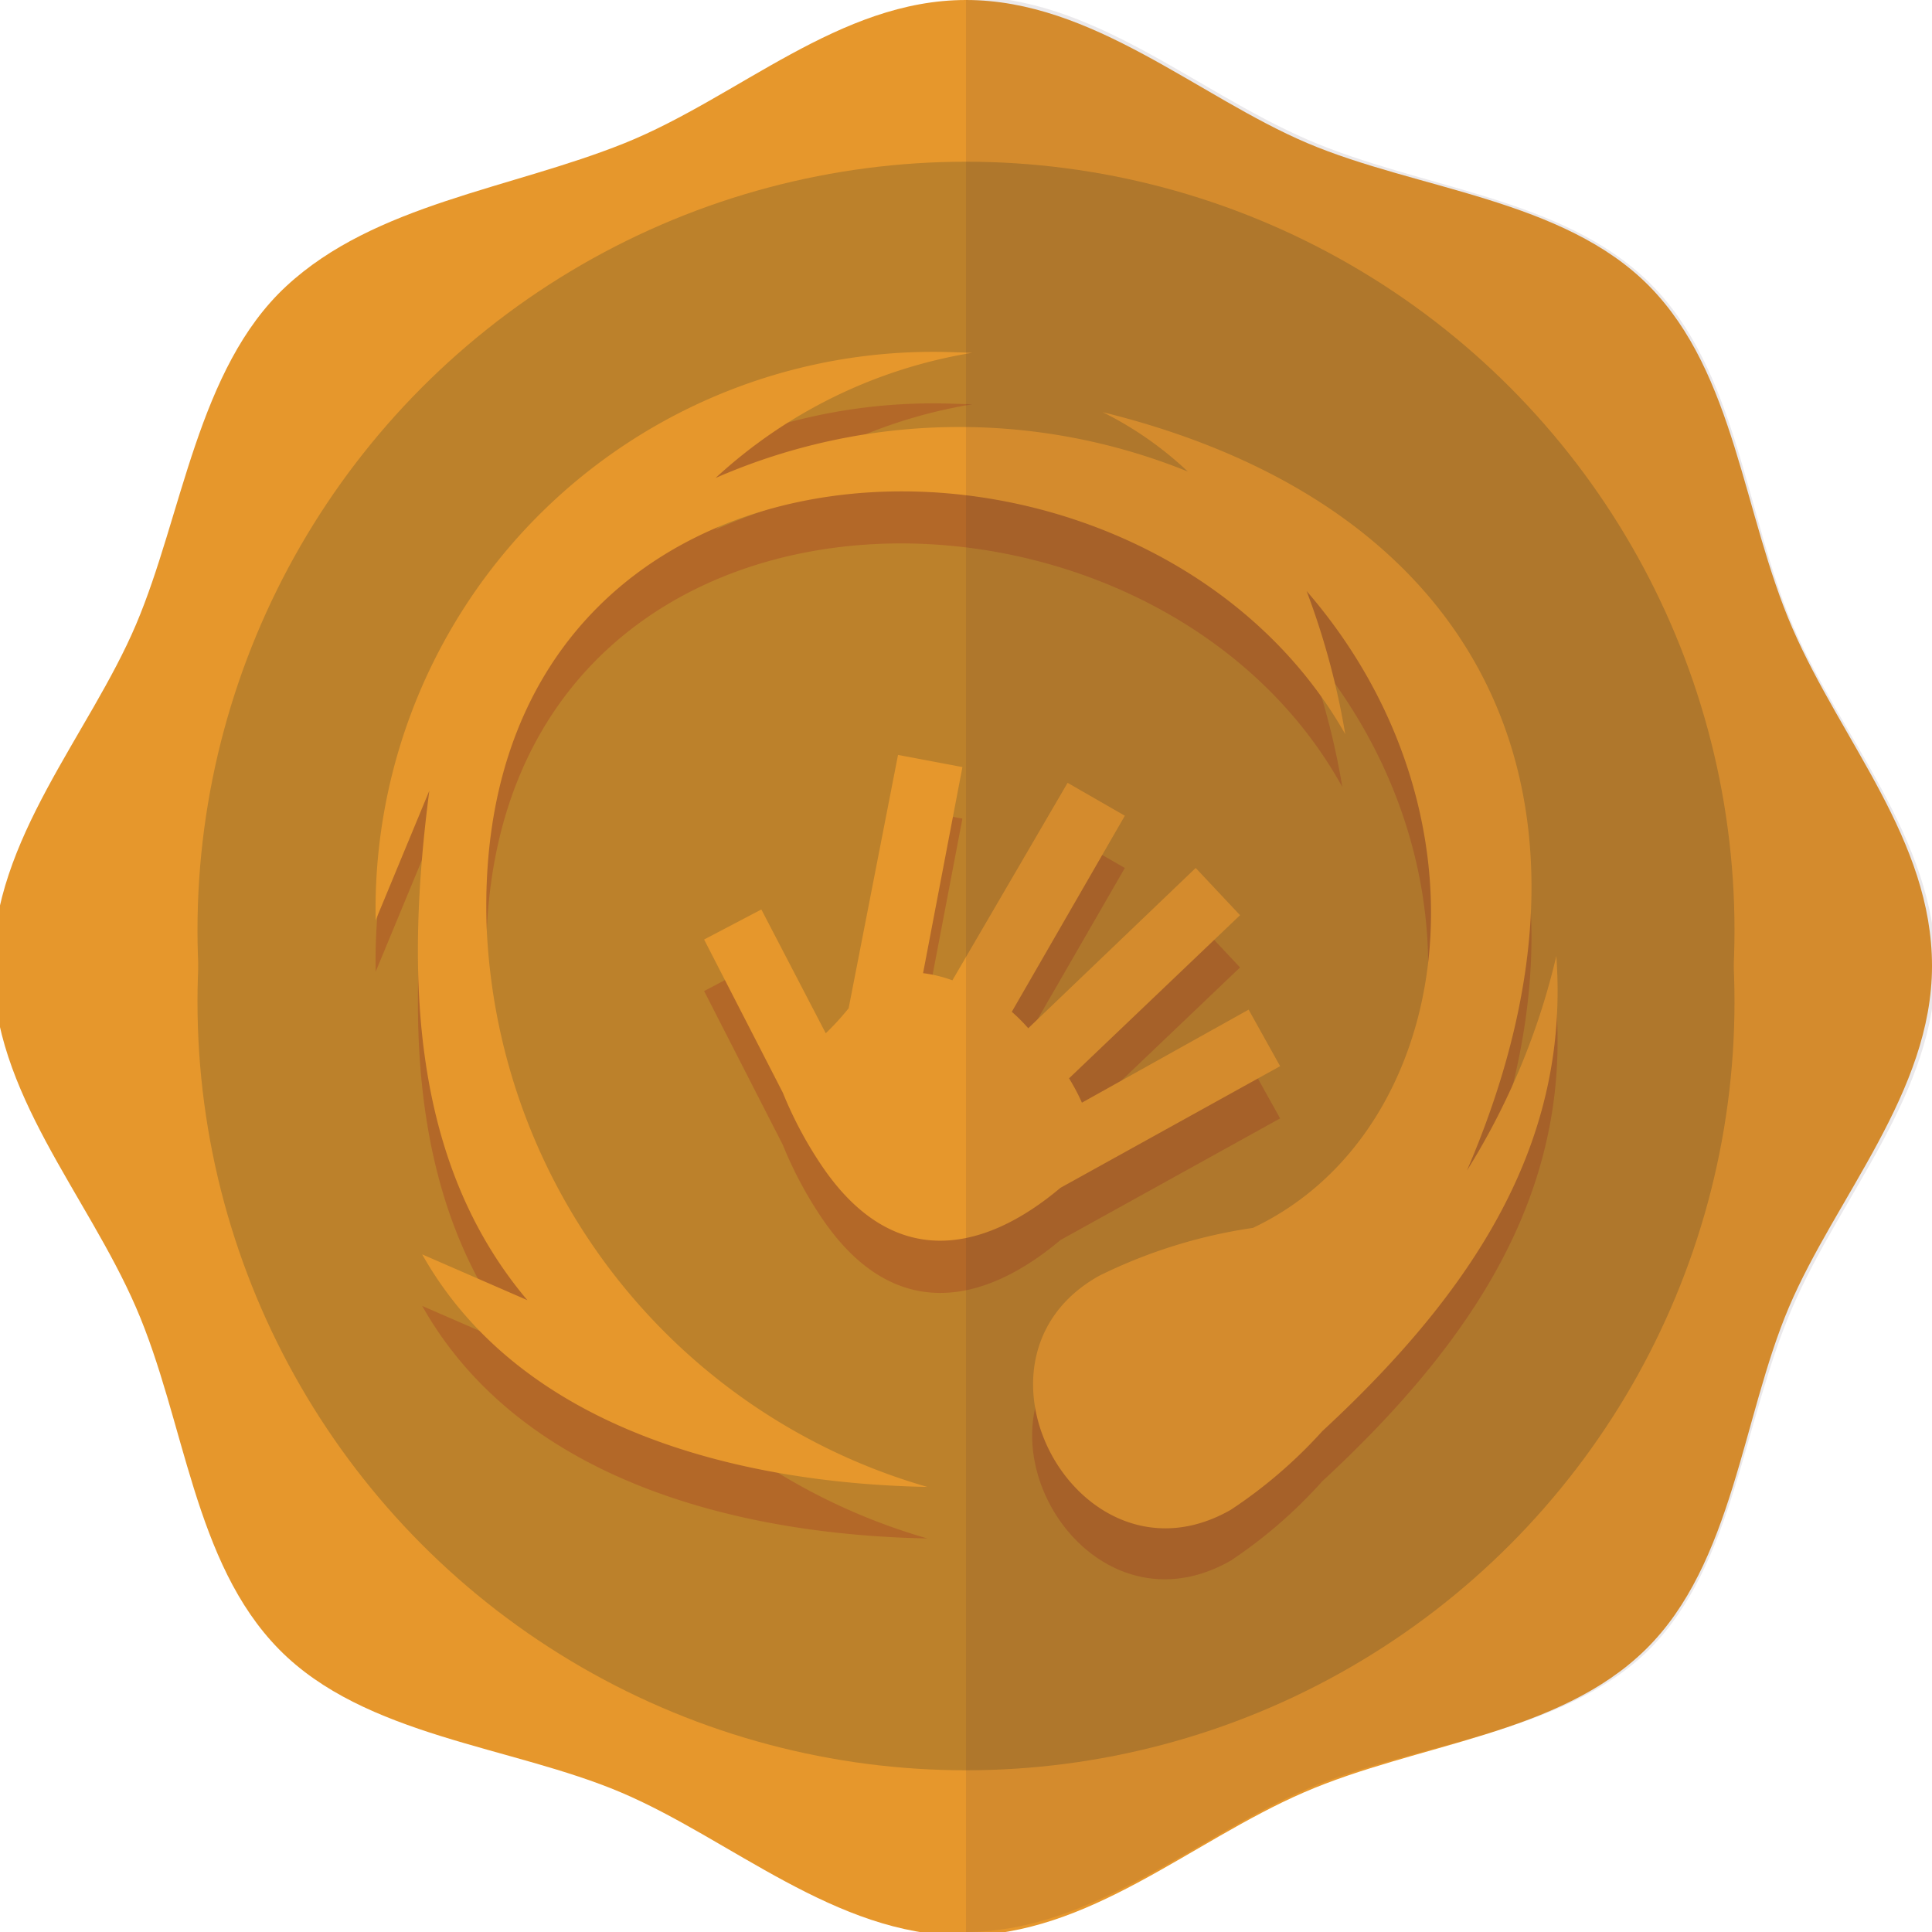<svg id="Layer_1" data-name="Layer 1" xmlns="http://www.w3.org/2000/svg" xmlns:xlink="http://www.w3.org/1999/xlink" viewBox="0 0 27 27"><defs><style>.cls-1{fill:#e6972c;}.cls-2,.cls-3{fill:#bc812b;}.cls-2,.cls-6{mix-blend-mode:multiply;}.cls-4{opacity:0.5;}.cls-5{fill:#aa4f25;}.cls-6{fill:#332132;opacity:0.1;}</style><symbol id="Mage-seal" data-name="Mage-seal" viewBox="0 0 27 27"><path class="cls-1" d="M27,13.5c0,1.76-1.35,3.24-2,4.77s-.78,3.58-2,4.78-3.19,1.31-4.78,2-3,2-4.77,2-3.24-1.35-4.77-2-3.58-.78-4.78-2-1.31-3.19-2-4.78-2-3-2-4.77,1.35-3.24,2-4.77S2.76,5.15,4,4,7.14,2.64,8.73,2s3-2,4.77-2,3.24,1.35,4.77,2,3.58.78,4.78,2,1.31,3.19,2,4.78S27,11.74,27,13.5Z"/><circle class="cls-2" cx="13.5" cy="13" r="10.74"/><circle class="cls-3" cx="13.5" cy="14" r="10.74"/><g class="cls-4"><path class="cls-5" d="M13.25,5.64a7.79,7.79,0,0,0-8,7.94L6,11.77c-.33,2.54-.27,5.18,1.37,7.12l-1.47-.64c1.38,2.45,4.44,3.2,7.06,3.25a8.52,8.52,0,0,1-6.16-7.85C6.55,6.2,16,6,18.76,11a10.59,10.59,0,0,0-.54-2c2.72,3.14,2.08,7.56-.75,8.9a7.52,7.52,0,0,0-2.15.66c-2.05,1.19-.22,4.45,1.88,3.25a6.68,6.68,0,0,0,1.28-1.11c2.26-2.09,3.45-4.15,3.27-6.64a9.91,9.91,0,0,1-1.25,3c2.22-5.16.28-9.28-5.09-10.6a4.92,4.92,0,0,1,1.19.83A8.5,8.5,0,0,0,10,7.4a6.94,6.94,0,0,1,3.59-1.75Zm-.7,5.63-.69,3.54a3.59,3.59,0,0,1-.32.35l-.9-1.73-.8.42L10.94,16a5.54,5.54,0,0,0,.53,1c1,1.5,2.27,1.24,3.35.33l3.07-1.7-.44-.79-2.33,1.3a2.79,2.79,0,0,0-.18-.34l2.39-2.28-.62-.66L14.37,15.1a2.5,2.5,0,0,0-.23-.23l1.58-2.74-.8-.46-1.61,2.75a1.89,1.89,0,0,0-.41-.1l.55-2.88-.9-.17Z"/></g><path class="cls-1" d="M13.25,4.92a7.79,7.79,0,0,0-8,7.94L6,11.05c-.33,2.54-.27,5.18,1.37,7.12l-1.47-.64c1.38,2.45,4.44,3.2,7.06,3.25a8.52,8.52,0,0,1-6.16-7.85c-.23-7.45,9.17-7.66,12-2.67a10.59,10.59,0,0,0-.54-2c2.72,3.14,2.08,7.56-.75,8.9a7.19,7.19,0,0,0-2.15.67C13.27,19,15.1,22.3,17.2,21.1A6.68,6.68,0,0,0,18.48,20c2.26-2.09,3.45-4.15,3.27-6.64a9.91,9.91,0,0,1-1.25,3c2.22-5.16.28-9.28-5.09-10.6a4.92,4.92,0,0,1,1.19.83A8.5,8.5,0,0,0,10,6.68a6.94,6.94,0,0,1,3.59-1.75Zm-.7,5.63-.69,3.54a3.59,3.59,0,0,1-.32.35l-.9-1.73-.8.42,1.1,2.14a5.54,5.54,0,0,0,.53,1c1,1.5,2.27,1.24,3.35.33l3.07-1.7-.44-.79-2.33,1.3a2.79,2.79,0,0,0-.18-.34l2.39-2.28-.62-.66-2.34,2.24a2.5,2.5,0,0,0-.23-.23l1.58-2.74-.8-.46L13.31,13.7a1.89,1.89,0,0,0-.41-.1l.55-2.88-.9-.17Z"/><path class="cls-6" d="M23.05,23.05c1.19-1.2,1.31-3.19,2-4.78s2-3,2-4.77-1.35-3.24-2-4.77-.78-3.58-2-4.78-3.19-1.31-4.78-2-3-2-4.77-2V27c1.76,0,3.24-1.35,4.77-2S21.85,24.24,23.05,23.05Z"/></symbol></defs><use width="27" height="27" xlink:href="#Mage-seal"/></svg>